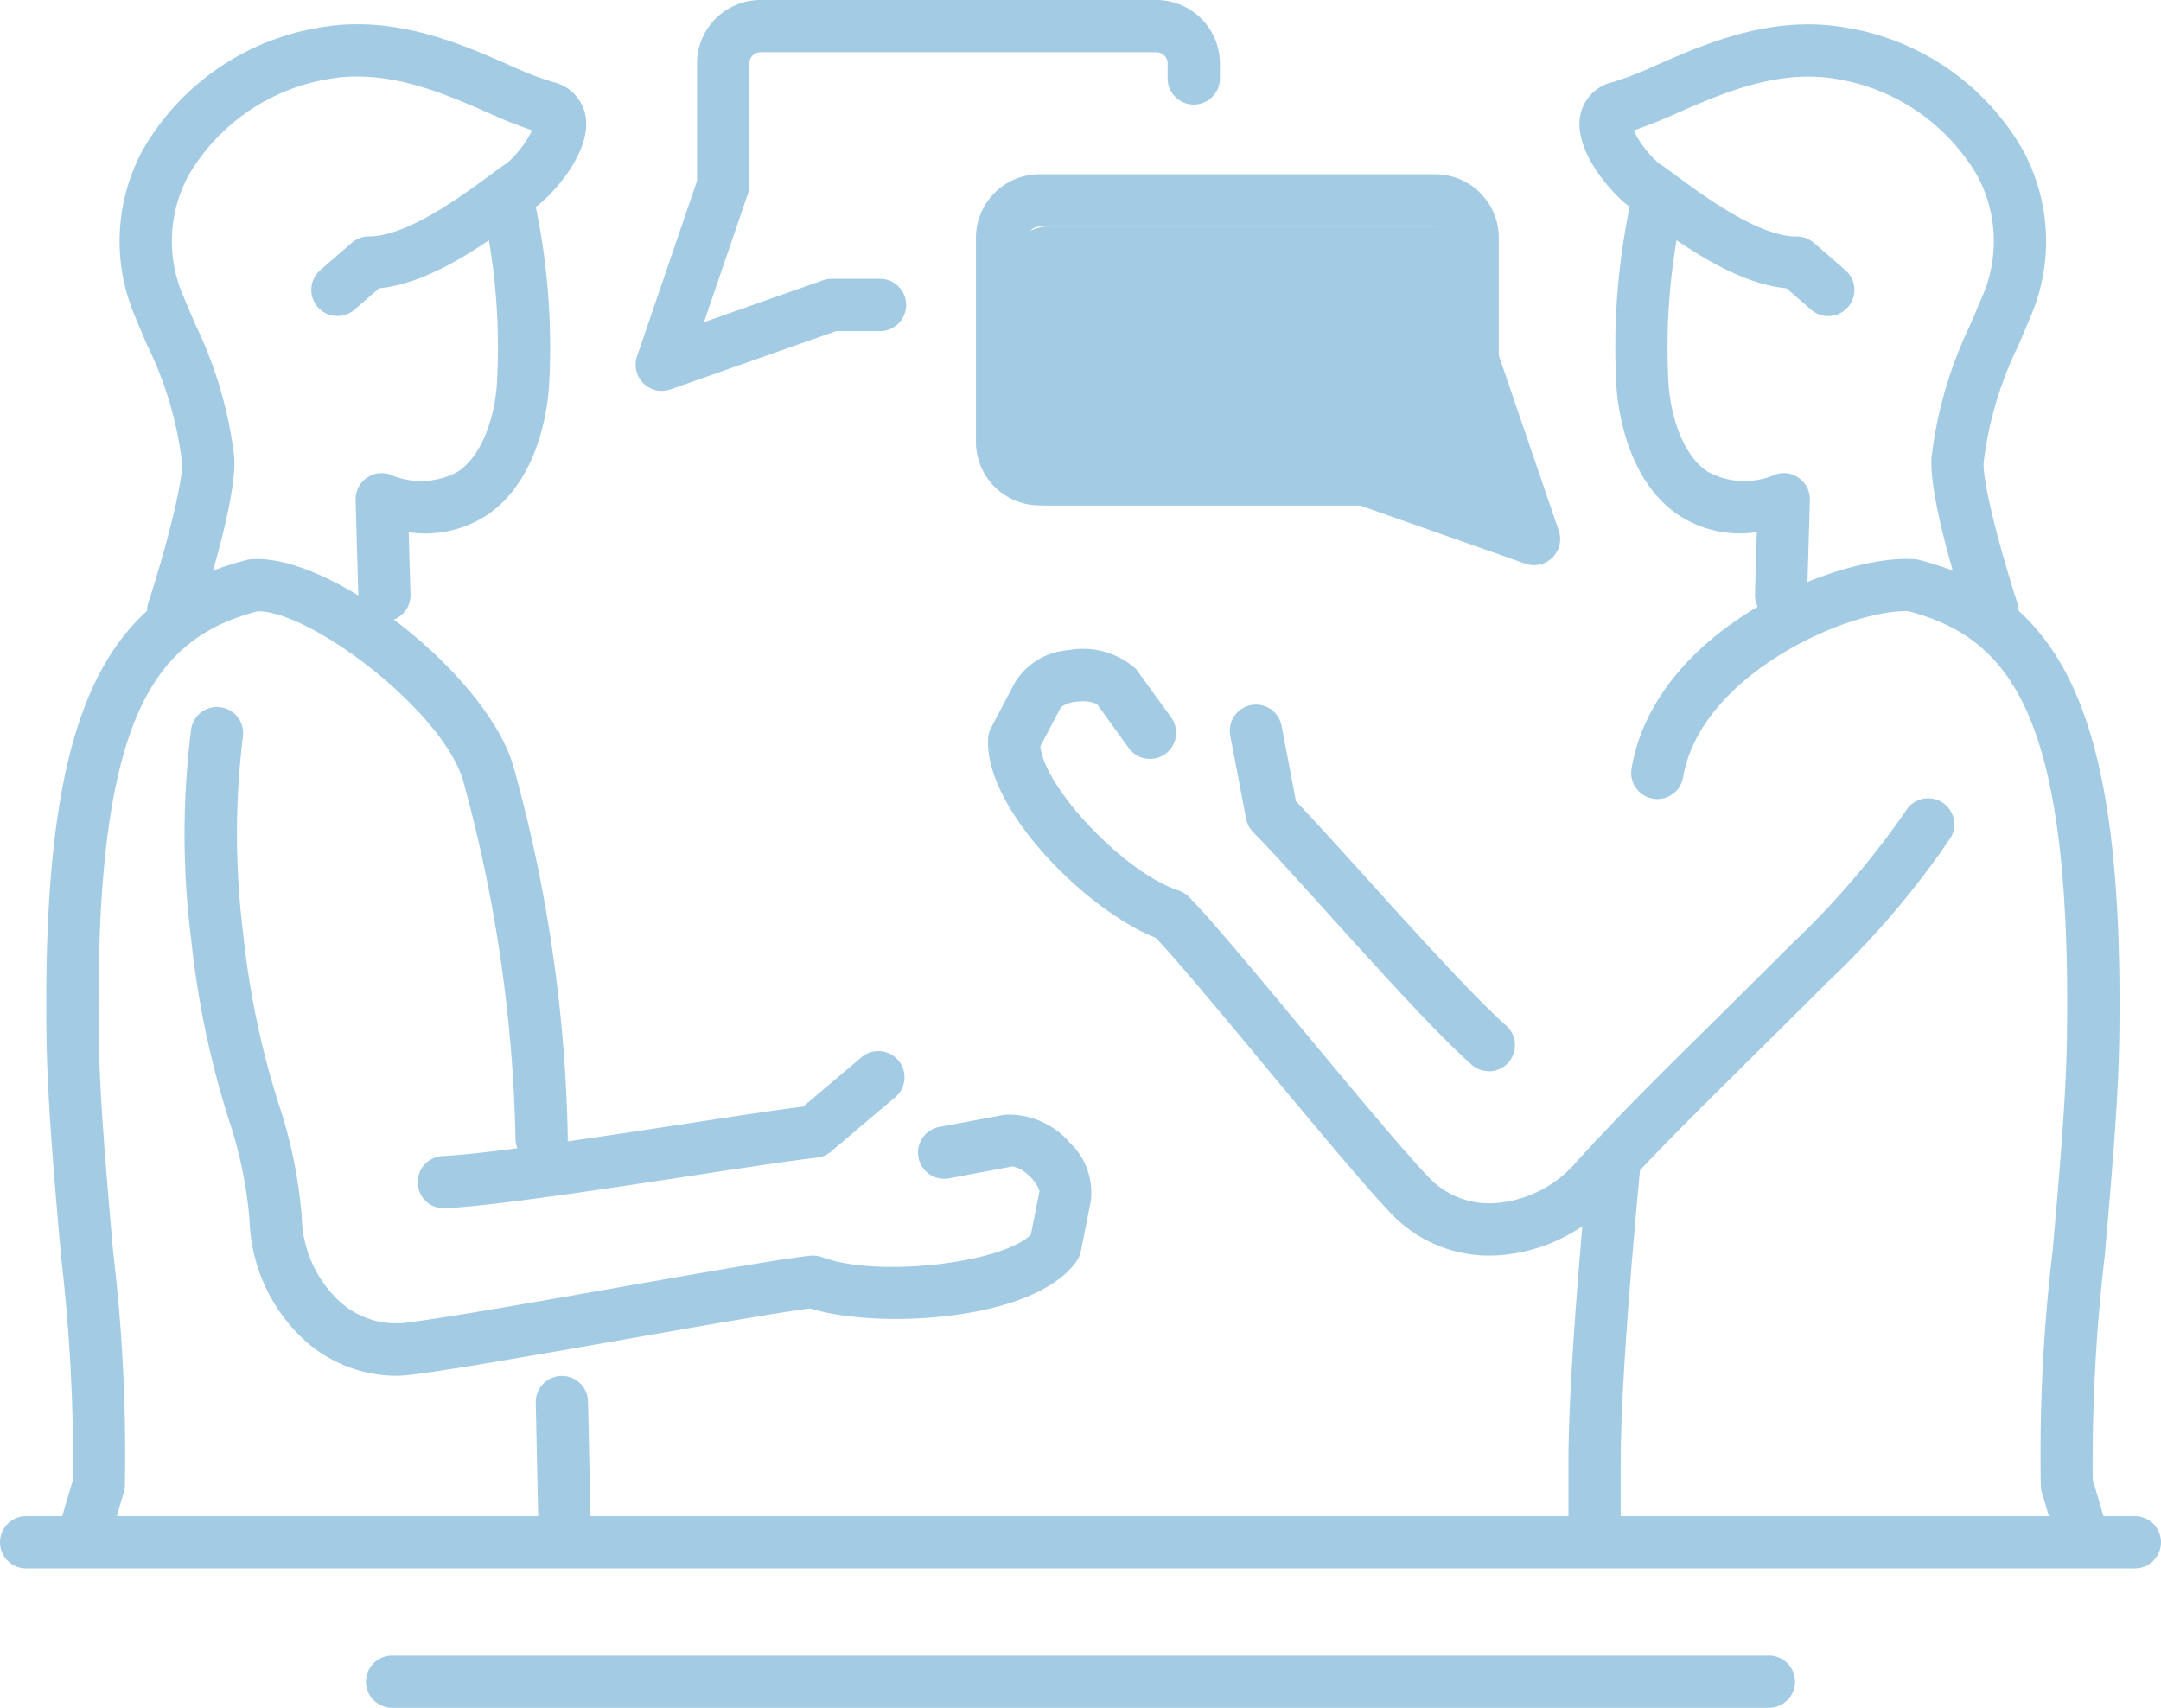 <svg id="Group_406" data-name="Group 406" xmlns="http://www.w3.org/2000/svg" width="95.88" height="75.776" viewBox="0 0 95.88 75.776">
  <g id="Group_390" data-name="Group 390" transform="translate(71.669 8.001)">
    <path id="Path_1182" data-name="Path 1182" d="M642.044,794.912a1.167,1.167,0,0,1-1.16-1.193l.08-2.763a4.957,4.957,0,0,1-3.507-.781c-2.37-1.618-2.681-5.03-2.719-5.7a30.554,30.554,0,0,1,.644-8.215,1.16,1.16,0,0,1,2.267.491,28.268,28.268,0,0,0-.6,7.592c.077,1.319.569,3.135,1.712,3.916a3.4,3.4,0,0,0,3.041.136,1.159,1.159,0,0,1,1.518,1.136l-.122,4.253A1.159,1.159,0,0,1,642.044,794.912Z" transform="translate(-634.688 -775.347)" fill="#a3cce4"/>
  </g>
  <g id="Group_391" data-name="Group 391" transform="translate(70.072 1.076)">
    <path id="Path_1183" data-name="Path 1183" d="M650.948,793.581a1.16,1.16,0,0,1-1.1-.8c-.425-1.307-1.8-5.695-1.581-7.312a18.462,18.462,0,0,1,1.693-5.725c.164-.382.34-.793.532-1.253a6.117,6.117,0,0,0-.254-5.454,8.886,8.886,0,0,0-6.2-4.216c-2.58-.452-5.06.629-7.053,1.5a20.538,20.538,0,0,1-1.954.782,4.779,4.779,0,0,0,1.116,1.456c.213.133.481.33.838.595,1.169.863,3.6,2.656,5.27,2.656a1.174,1.174,0,0,1,.781.285l1.393,1.21a1.16,1.16,0,0,1-1.522,1.751l-1.089-.947c-2.32-.216-4.825-2.066-6.211-3.089-.309-.228-.549-.41-.7-.5a.947.947,0,0,1-.09-.059c-.656-.477-2.461-2.393-2.153-4.021a1.888,1.888,0,0,1,1.461-1.486,15.125,15.125,0,0,0,1.932-.755c2.159-.944,5.113-2.241,8.387-1.659a11.1,11.1,0,0,1,7.832,5.385,8.475,8.475,0,0,1,.361,7.458c-.195.469-.375.89-.543,1.279a16.246,16.246,0,0,0-1.526,5.117c-.1.752.694,3.848,1.489,6.286a1.158,1.158,0,0,1-.743,1.461A1.143,1.143,0,0,1,650.948,793.581Z" transform="translate(-632.623 -766.391)" fill="#a3cce4"/>
  </g>
  <g id="Group_392" data-name="Group 392" transform="translate(72.363 24.8)">
    <path id="Path_1184" data-name="Path 1184" d="M655.533,841.4a1.16,1.16,0,0,1-1.117-.845c-.219-.78-.426-1.482-.6-2.064a1.214,1.214,0,0,1-.045-.233,75.835,75.835,0,0,1,.52-10.459c.294-3.344.6-6.8.637-9.49.208-14.165-2.418-17.7-7.032-18.917-2.686-.089-9.245,2.834-10,7.384a1.16,1.16,0,0,1-2.288-.382c1.042-6.252,9.2-9.541,12.548-9.311a1.1,1.1,0,0,1,.207.032c6.681,1.7,9.09,7.451,8.888,21.228-.042,2.774-.349,6.273-.646,9.658a79.162,79.162,0,0,0-.531,9.933c.173.571.373,1.246.582,1.993a1.157,1.157,0,0,1-1.117,1.474Z" transform="translate(-635.585 -797.073)" fill="#a3cce4"/>
  </g>
  <g id="Group_393" data-name="Group 393" transform="translate(54.568 31.279)">
    <path id="Path_1185" data-name="Path 1185" d="M624.057,821.7a1.153,1.153,0,0,1-.769-.293c-1.563-1.389-4.191-4.3-6.509-6.865-1.348-1.493-2.512-2.783-3.169-3.438a1.164,1.164,0,0,1-.319-.6l-.7-3.674a1.16,1.16,0,1,1,2.279-.433l.633,3.329c.713.738,1.781,1.921,3,3.266,2.166,2.4,4.86,5.382,6.328,6.687a1.16,1.16,0,0,1-.771,2.027Z" transform="translate(-612.571 -805.452)" fill="#a3cce4"/>
  </g>
  <g id="Group_394" data-name="Group 394" transform="translate(43.837 28.805)">
    <path id="Path_1186" data-name="Path 1186" d="M621.005,829.158a6,6,0,0,1-4.244-1.679c-1.069-1.067-3.451-3.93-5.754-6.7-1.939-2.333-3.94-4.739-4.871-5.72-3.049-1.194-7.619-5.718-7.438-8.846a1.15,1.15,0,0,1,.131-.473l1.059-2.012a3.045,3.045,0,0,1,2.363-1.431,3.545,3.545,0,0,1,2.978.806,1.1,1.1,0,0,1,.1.123l1.49,2.055a1.16,1.16,0,1,1-1.879,1.361l-1.414-1.952a1.566,1.566,0,0,0-.816-.111,1.359,1.359,0,0,0-.784.251l-.91,1.73c.179,1.852,3.717,5.6,6.13,6.4a1.143,1.143,0,0,1,.454.28c.91.91,2.988,3.409,5.188,6.056,2.269,2.728,4.615,5.55,5.609,6.541a3.7,3.7,0,0,0,2.709,1,5.265,5.265,0,0,0,3.713-1.857c1.832-2.015,3.449-3.616,5.9-6.038,1.018-1.007,2.181-2.158,3.565-3.542a37.5,37.5,0,0,0,5.143-5.993,1.16,1.16,0,0,1,1.99,1.191,38.344,38.344,0,0,1-5.493,6.442c-1.387,1.388-2.553,2.542-3.573,3.551-2.422,2.4-4.022,3.979-5.813,5.948a7.549,7.549,0,0,1-5.373,2.617Z" transform="translate(-598.693 -802.254)" fill="#a3cce4"/>
  </g>
  <g id="Group_395" data-name="Group 395" transform="translate(69.59 50.248)">
    <path id="Path_1187" data-name="Path 1187" d="M633.16,848.554a1.16,1.16,0,0,1-1.16-1.16v-2.8c0-4.455.869-13.192.906-13.561a1.144,1.144,0,0,1,1.269-1.038,1.159,1.159,0,0,1,1.038,1.27c-.008.089-.894,8.993-.894,13.33v2.8A1.16,1.16,0,0,1,633.16,848.554Z" transform="translate(-632 -829.986)" fill="#a3cce4"/>
  </g>
  <g id="Group_396" data-name="Group 396" transform="translate(15.776 8)">
    <path id="Path_1188" data-name="Path 1188" d="M563.684,794.912a1.16,1.16,0,0,1-1.159-1.127l-.122-4.253a1.16,1.16,0,0,1,1.519-1.136,3.4,3.4,0,0,0,3.041-.136c1.142-.781,1.635-2.6,1.712-3.916a28.348,28.348,0,0,0-.6-7.592,1.16,1.16,0,0,1,2.267-.489,30.586,30.586,0,0,1,.643,8.215c-.038.668-.349,4.08-2.719,5.7a4.988,4.988,0,0,1-3.507.782l.08,2.762a1.159,1.159,0,0,1-1.127,1.192Z" transform="translate(-562.402 -775.347)" fill="#a3cce4"/>
  </g>
  <g id="Group_397" data-name="Group 397" transform="translate(5.307 1.076)">
    <path id="Path_1189" data-name="Path 1189" d="M551.24,793.58a1.142,1.142,0,0,1-.359-.058,1.158,1.158,0,0,1-.743-1.461c.794-2.437,1.588-5.533,1.488-6.286a16.226,16.226,0,0,0-1.528-5.122c-.167-.388-.346-.807-.54-1.273a8.478,8.478,0,0,1,.36-7.458,11.1,11.1,0,0,1,7.832-5.386c3.279-.583,6.23.714,8.388,1.659a15.1,15.1,0,0,0,1.932.755,1.888,1.888,0,0,1,1.461,1.486c.308,1.628-1.5,3.544-2.153,4.021-.03.022-.06.041-.09.059-.153.091-.394.273-.7.5-1.386,1.023-3.89,2.872-6.209,3.089l-1.089.947a1.16,1.16,0,0,1-1.522-1.751l1.392-1.21a1.158,1.158,0,0,1,.761-.285c1.692,0,4.121-1.793,5.291-2.656.357-.265.625-.462.838-.595a4.767,4.767,0,0,0,1.115-1.456,20.51,20.51,0,0,1-1.953-.782c-1.991-.871-4.472-1.953-7.053-1.5a8.887,8.887,0,0,0-6.2,4.216,6.118,6.118,0,0,0-.254,5.454c.191.458.367.867.53,1.248a18.447,18.447,0,0,1,1.7,5.73c.217,1.618-1.156,6.006-1.582,7.312A1.161,1.161,0,0,1,551.24,793.58Z" transform="translate(-548.864 -766.391)" fill="#a3cce4"/>
  </g>
  <g id="Group_398" data-name="Group 398" transform="translate(2.049 24.803)">
    <path id="Path_1190" data-name="Path 1190" d="M546.356,841.461a1.161,1.161,0,0,1-1.117-1.474c.216-.769.421-1.464.6-2.051a78.765,78.765,0,0,0-.53-9.928c-.3-3.387-.6-6.887-.645-9.662-.2-13.777,2.206-19.531,8.888-21.228a1.1,1.1,0,0,1,.207-.032c.079-.006.159-.009.24-.009,3.657,0,10.226,5.256,11.376,9.184a65.777,65.777,0,0,1,2.418,16.524,1.16,1.16,0,0,1-2.32,0,64.674,64.674,0,0,0-2.324-15.871c-.9-3.079-6.717-7.519-9.113-7.519-4.637,1.217-7.261,4.757-7.052,18.916.039,2.692.343,6.149.636,9.494a75.815,75.815,0,0,1,.521,10.456,1.21,1.21,0,0,1-.046.233c-.182.6-.394,1.318-.619,2.12A1.161,1.161,0,0,1,546.356,841.461Z" transform="translate(-544.65 -797.077)" fill="#a3cce4"/>
  </g>
  <g id="Group_399" data-name="Group 399" transform="translate(18.518 46.637)">
    <path id="Path_1191" data-name="Path 1191" d="M567.107,832.29a1.16,1.16,0,0,1-.052-2.318c1.98-.09,6.947-.847,10.936-1.454,2.132-.325,4-.61,5.072-.74l2.588-2.189a1.16,1.16,0,1,1,1.5,1.771l-2.856,2.416a1.166,1.166,0,0,1-.629.268c-.912.1-2.957.406-5.324.767-4.045.615-9.078,1.382-11.181,1.478Z" transform="translate(-565.948 -825.315)" fill="#a3cce4"/>
  </g>
  <g id="Group_400" data-name="Group 400" transform="translate(8.21 31.353)">
    <path id="Path_1192" data-name="Path 1192" d="M561.936,835.24a6.12,6.12,0,0,1-3.929-1.5,7.553,7.553,0,0,1-2.527-5.416,19,19,0,0,0-.946-4.526,40.68,40.68,0,0,1-1.649-7.971,36.936,36.936,0,0,1,.011-9.317,1.16,1.16,0,0,1,2.286.394,35.583,35.583,0,0,0,.011,8.681,38.128,38.128,0,0,0,1.567,7.559,21.064,21.064,0,0,1,1.037,5.048,5.265,5.265,0,0,0,1.714,3.781,3.727,3.727,0,0,0,2.734.929c1.41-.146,5.5-.862,9.446-1.557,3.81-.669,7.408-1.3,8.674-1.434a1.189,1.189,0,0,1,.528.068c2.42.911,7.946.275,9.252-1l.384-1.937a1.5,1.5,0,0,0-.454-.666,1.469,1.469,0,0,0-.739-.428l-2.838.533a1.16,1.16,0,0,1-.428-2.28l2.909-.544a3.571,3.571,0,0,1,2.892,1.238,3.042,3.042,0,0,1,.933,2.6l-.442,2.228a1.147,1.147,0,0,1-.2.451c-1.917,2.669-8.854,3-11.807,2.076-1.4.176-4.886.789-8.267,1.382-3.991.7-8.117,1.425-9.608,1.579A5.418,5.418,0,0,1,561.936,835.24Z" transform="translate(-552.618 -805.549)" fill="#a3cce4"/>
  </g>
  <g id="Group_401" data-name="Group 401" transform="translate(23.77 61.05)">
    <path id="Path_1193" data-name="Path 1193" d="M574.011,851.423a1.159,1.159,0,0,1-1.159-1.134l-.111-5.149a1.16,1.16,0,0,1,2.32-.049l.111,5.148a1.161,1.161,0,0,1-1.135,1.185Z" transform="translate(-572.741 -843.955)" fill="#a3cce4"/>
  </g>
  <g id="Group_402" data-name="Group 402" transform="translate(0 67.27)">
    <path id="Path_1194" data-name="Path 1194" d="M636.72,854.32H543.16a1.16,1.16,0,1,1,0-2.32h93.56a1.16,1.16,0,1,1,0,2.32Z" transform="translate(-542 -852)" fill="#a3cce4"/>
  </g>
  <path id="Path_1195" data-name="Path 1195" d="M623.6,793.023l-7.534-2.651H601.658A1.658,1.658,0,0,1,600,788.714v-9.056A1.658,1.658,0,0,1,601.658,778h17.562a1.658,1.658,0,0,1,1.658,1.658v5.407Z" transform="translate(-555.153 -767.948)" fill="#a3cce4"/>
  <g id="Group_403" data-name="Group 403" transform="translate(43.301 7.732)">
    <path id="Path_1196" data-name="Path 1196" d="M622.76,792.343a1.164,1.164,0,0,1-.385-.066l-7.346-2.586h-14.21A2.821,2.821,0,0,1,598,786.874v-9.056A2.821,2.821,0,0,1,600.818,775h17.562a2.821,2.821,0,0,1,2.818,2.818v5.215l2.66,7.775a1.16,1.16,0,0,1-1.1,1.536ZM600.818,777.32a.5.5,0,0,0-.5.5v9.056a.5.5,0,0,0,.5.5h14.408a1.145,1.145,0,0,1,.385.066l5.277,1.857L618.94,783.6a1.145,1.145,0,0,1-.063-.375v-5.407a.5.5,0,0,0-.5-.5Z" transform="translate(-598 -775)" fill="#a3cce4"/>
  </g>
  <g id="Group_404" data-name="Group 404" transform="translate(28.206 0)">
    <path id="Path_1197" data-name="Path 1197" d="M579.638,782.343a1.16,1.16,0,0,1-1.1-1.536l2.66-7.775v-5.215A2.821,2.821,0,0,1,584.019,765h17.562a2.821,2.821,0,0,1,2.818,2.818v.662a1.16,1.16,0,1,1-2.32,0v-.662a.5.5,0,0,0-.5-.5H584.019a.5.5,0,0,0-.5.5v5.407a1.145,1.145,0,0,1-.063.375l-1.949,5.694,5.277-1.857a1.146,1.146,0,0,1,.385-.066h2.148a1.16,1.16,0,0,1,0,2.32H587.37l-7.346,2.586A1.173,1.173,0,0,1,579.638,782.343Z" transform="translate(-578.479 -765)" fill="#a3cce4"/>
  </g>
  <g id="Group_405" data-name="Group 405" transform="translate(16.238 73.456)">
    <path id="Path_1198" data-name="Path 1198" d="M625.245,862.32H564.16a1.16,1.16,0,1,1,0-2.32h61.085a1.16,1.16,0,1,1,0,2.32Z" transform="translate(-563 -860)" fill="#a3cce4"/>
  </g>
</svg>
